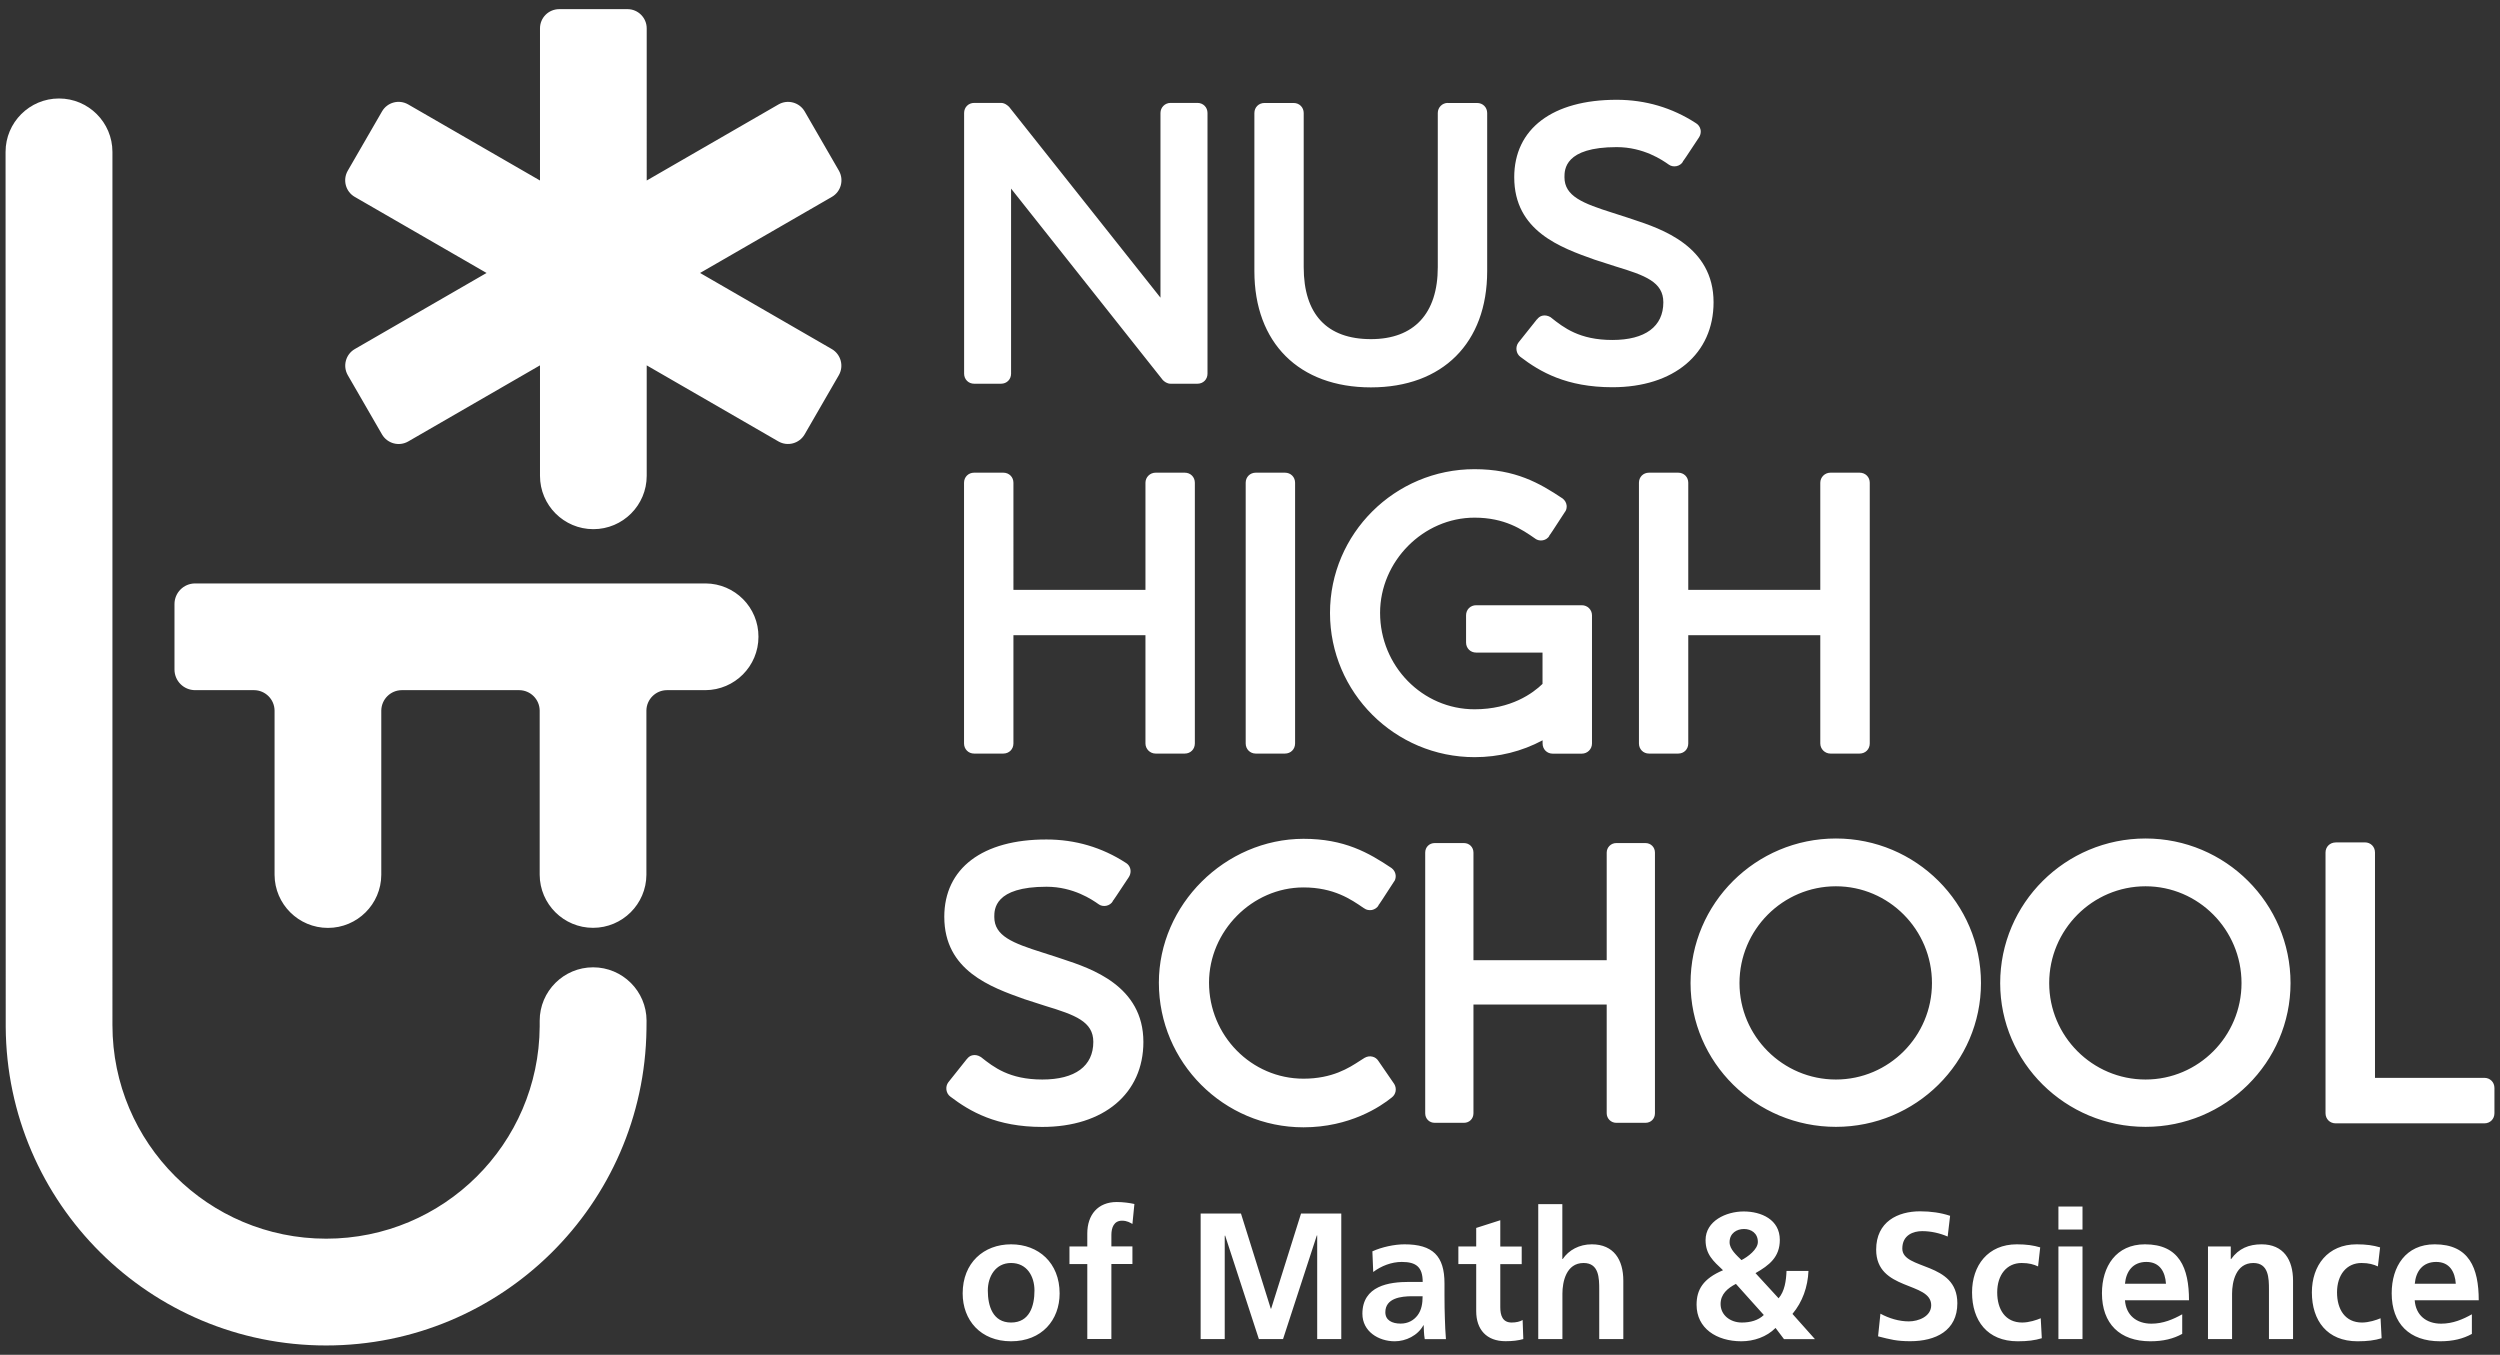 <svg id="Layer_1" xmlns="http://www.w3.org/2000/svg" viewBox="0 0 3279.7 1777.3"><rect x="0" y="0" width="3279.7" height="1777.3" fill="#333333" stroke="none"/><style>.st0{fill:#fff}</style><path class="st0" d="M1326.4 1735c24.3 0 30.7-21.7 30.7-42 0-18.7-9.9-36.1-30.7-36.1-20.5 0-30.5 17.9-30.5 36.1 0 20.1 6.4 42 30.5 42m0-102.6c36.1 0 63.7 24.3 63.7 64.4 0 34.9-23.3 62.8-63.7 62.8-40.1 0-63.5-27.8-63.5-62.8 0-40.1 27.6-64.4 63.5-64.4zM1426.4 1658.3H1403v-23.1h23.4v-17c0-24.3 13.7-41.3 38.7-41.3 8 0 17 1.2 23.1 2.6l-2.6 26.2c-2.8-1.6-6.9-4.3-13.7-4.3-10.6 0-13.9 9.2-13.9 18.6v15.1h27.6v23.1H1458v98.4h-31.6v-98.3M1575.1 1592h52.9l39.1 124.8h.5l39.2-124.8h52.8v164.7H1728v-135.9h-.5l-44.3 135.9h-31.7l-44.3-135.9-.5.5v135.4h-31.6V1592M1837.5 1736.4c9.7 0 17.2-4.3 22.2-10.9 5.2-6.9 6.6-15.6 6.6-25h-13.7c-14.2 0-35.2 2.3-35.2 21 0 10.5 8.8 14.9 20.1 14.9m-37.1-94.8c12.3-5.6 28.8-9.2 42.2-9.2 37.1 0 52.4 15.3 52.4 51.2v15.6c0 12.3.2 21.5.5 30.4.2 9.2.7 17.7 1.4 27.2h-27.8c-1.2-6.4-1.2-14.4-1.4-18.2h-.4c-7.3 13.5-23.1 21-37.5 21-21.5 0-42.5-13-42.5-36.1 0-18.2 8.7-28.8 20.8-34.7 12-5.9 27.6-7.1 40.8-7.1h17.5c0-19.6-8.7-26.2-27.4-26.2-13.5 0-26.9 5.2-37.5 13.2l-1.1-27.1zM1936.6 1658.3h-23.4v-23.1h23.4v-24.3l31.6-10.1v34.5h28.1v23.1h-28.1v56.6c0 10.4 2.8 20 14.9 20 5.7 0 11.1-1.2 14.4-3.3l.9 25c-6.6 1.9-13.9 2.8-23.4 2.8-24.8 0-38.4-15.3-38.4-39.4v-61.8M2018 1579.7h31.6v72h.5c8-11.8 21.7-19.3 38.2-19.3 28.8 0 41.3 20.3 41.3 47.6v76.7H2098v-64.9c0-14.9-.2-34.9-20.5-34.9-22.9 0-27.8 24.8-27.8 40.3v59.5H2018v-177M2306.1 1629.3c0-11.5-8.7-17-18.2-17-9.4 0-18.9 5.4-18.9 17.4 0 9.2 9.2 17 15.6 23.4 8.3-4.2 21.5-14.1 21.5-23.8m-28.8 55c-10.9 5.7-20.1 13.4-20.1 26.4 0 14.4 12.5 24.3 27.9 24.3 11.1 0 21.5-2.8 28.8-9.9l-36.6-40.8zm56 18.9c8-9.2 9.9-23.1 10.4-35.9h28.8c-.9 21-7.8 40.6-21 56.4l29.5 33.1h-40.6l-11.1-14.7c-11.6 11.8-28.6 17.5-44.8 17.5-32.6 0-58.8-17-58.8-47.9 0-19.8 8.5-34.2 34.7-45.3-12.8-12-22.9-20.8-22.9-39.6 0-25 26.9-37.5 50-37.5s47.4 10.6 47.4 37.3c0 22.6-13.9 33.3-31.9 43.6l30.3 33zM2555.1 1622.2c-10.4-4.5-22-7.1-33.5-7.1-11.3 0-26 4.9-26 22.9 0 28.6 72.2 16.5 72.2 71.7 0 36.1-28.5 49.8-61.8 49.8-17.9 0-26-2.3-42.2-6.4l3.1-29.7c11.3 6.1 24.3 10.1 37.3 10.1 12.5 0 29.3-6.4 29.3-21.2 0-31.4-72.2-18.4-72.2-72.9 0-36.8 28.5-50.3 57.6-50.3 14.2 0 27.4 1.9 39.4 5.9l-3.2 27.2M2673.7 1661.4c-5.6-2.6-11.8-4.5-21.5-4.5-19.6 0-32.1 15.6-32.1 38.5 0 22.4 10.6 39.6 32.8 39.6 9 0 18.9-3.3 24.3-5.6l1.4 26.2c-9.2 2.8-18.6 4-31.6 4-39.9 0-59.9-27.1-59.9-64.2 0-35.2 20.8-63 58.7-63 12.7 0 22 1.4 30.7 4l-2.8 25M2732 1635.2v121.5h-31.6v-121.5h31.6zm0-52.4v30.2h-31.6v-30.2h31.6zM2841.5 1684.1c-1-15.4-8-28.6-25.7-28.6s-26.6 12.3-28.1 28.6h53.8m21.3 65.8c-11.6 6.4-24.8 9.7-41.8 9.7-40.1 0-63.5-23.1-63.5-63 0-35.2 18.6-64.2 56.4-64.2 45.1 0 57.8 30.9 57.8 73.4h-84c1.4 19.6 15.1 30.7 34.7 30.7 15.4 0 28.6-5.7 40.4-12.3v25.7zM2896.5 1635.2h30v16.5h.5c9.9-13.9 23.4-19.3 39.9-19.3 28.8 0 41.3 20.3 41.3 47.6v76.7h-31.6v-64.9c0-14.9-.3-34.9-20.5-34.9-22.9 0-27.9 24.8-27.9 40.3v59.5h-31.6v-121.5M3119.5 1661.4c-5.7-2.6-11.8-4.5-21.5-4.5-19.6 0-32.1 15.6-32.1 38.5 0 22.4 10.6 39.6 32.8 39.6 9 0 18.9-3.3 24.3-5.6l1.4 26.2c-9.2 2.8-18.6 4-31.6 4-39.9 0-59.9-27.1-59.9-64.2 0-35.2 20.8-63 58.8-63 12.7 0 21.9 1.4 30.7 4l-2.9 25M3221.7 1684.1c-1-15.4-8-28.6-25.7-28.6s-26.7 12.3-28.1 28.6h53.8m21.2 65.8c-11.6 6.4-24.8 9.7-41.8 9.7-40.1 0-63.5-23.1-63.5-63 0-35.2 18.6-64.2 56.4-64.2 45.1 0 57.8 30.9 57.8 73.4h-84c1.4 19.6 15.1 30.7 34.7 30.7 15.3 0 28.6-5.7 40.3-12.3v25.7zM1535.6 135c-7.3 0-13.2 5.9-13.2 13.2v242.3c-2.6-3.3-198.5-250.2-198.5-250.2-1.9-1.9-5.8-5.3-10.7-5.3H1278c-7.5 0-13.2 5.7-13.2 13.2v342c0 7.5 5.7 13.2 13.2 13.2h35.2c7.6 0 13.2-5.7 13.2-13.2V247.4c2.6 3.3 199.1 251.2 199.1 251.2 2 2 5.5 4.8 10.2 4.8h35.2c7.6 0 13.2-5.7 13.2-13.2v-342c0-7.5-5.7-13.2-13.2-13.2h-35.3M1899.4 135c-7.3 0-13.2 5.9-13.2 13.2v202.3c0 60.9-31.2 94.4-87.7 94.4-57.7 0-88.2-32.6-88.2-94.4V148.3c0-7.5-5.7-13.2-13.2-13.2h-38.3c-7.5 0-13.2 5.7-13.2 13.2v207.5c0 94 58.6 152.4 152.9 152.4 94.1 0 152.5-58.4 152.5-152.4V148.3c0-7.5-5.7-13.2-13.2-13.2h-38.4M1986.5 232.6c0 70.6 60.9 92.2 105.3 108l27.6 8.9c38.9 11.8 62.7 20.4 62.7 47.1 0 31.8-23.8 49.4-66.9 49.4-43.2 0-63.8-16.2-80.3-29.3-.5-.4-.9-.7-.9-.7-3.5-2-7.3-2.7-10.8-1.8-2.8.7-5.1 2.5-6.8 4.8l-.1-.1-24.3 30.5c-2.1 2.8-3 6.4-2.5 10 .5 3.5 2.3 6.7 5 8.7 25.9 19.8 60.6 39.9 120.8 39.9 80.7 0 132.7-43.8 132.7-111.5 0-73.6-68.7-96.4-105.6-108.6l-7.5-2.5-18.9-6.1c-39.6-12.5-63.6-21.9-63.6-46.8 0-9.8 0-39.5 68.5-39.5 35.5 0 60.2 17.2 68.3 22.9 2.7 2 6.4 2.8 10 2.1 3.7-.7 6.9-2.9 8.8-6.1 0 0-.3 0-.5.1 1.1-1 4.7-6.4 21.5-31.9 1.5-2.4 2.2-5 2.2-7.5 0-1.1-.1-2.1-.4-3.1-.8-3.3-3-6.2-6-8-31.3-20.3-66.3-30.6-104-30.6-84.1 0-134.3 38-134.3 101.7M1516 620.1c-7.3 0-13.3 5.9-13.3 13.2v140.5h-173.2V633.3c0-7.5-5.7-13.2-13.3-13.2h-38.3c-7.5 0-13.2 5.7-13.2 13.2v342c0 7.5 5.7 13.3 13.2 13.3h38.3c7.6 0 13.3-5.7 13.3-13.3v-142h173.2v142c0 7.3 6 13.3 13.3 13.3h38.3c7.5 0 13.2-5.7 13.2-13.3v-342c0-7.5-5.7-13.2-13.2-13.2H1516M1647.4 620.1c-7.5 0-13.2 5.7-13.2 13.2v342c0 7.5 5.7 13.3 13.2 13.3h38.3c7.6 0 13.3-5.7 13.3-13.3v-342c0-7.5-5.7-13.2-13.3-13.2h-38.3M1744.8 804.1c0 104.3 85.1 189.2 189.7 189.2 31.8 0 61.8-7.5 89.2-22.1v4.2c0 7.5 5.7 13.3 13.2 13.3h38.3c7.3 0 13.3-5.9 13.3-13.3V807.2c0-7.3-5.9-13.2-13.3-13.2h-138.7c-7.5 0-13.2 5.7-13.2 13.2v35.7c0 7.5 5.7 13.2 13.2 13.2h87.1v41.1c-12.5 12.1-41 33.3-89.2 33.3-68.3 0-123.9-56.7-123.9-126.5 0-67.7 56.7-124.9 123.9-124.9 39.8 0 62.4 15.6 78.9 27l.8.6c2.7 2 6.4 2.8 10 2.1 3.7-.7 6.8-2.9 8.7-6.1 0 0-.2 0-.5.1 1-.9 4.5-6.2 20.5-30.9 1.6-1.8 2.5-4.6 2.5-7.4 0-.5 0-1.1-.1-1.6-.4-3.5-2.4-6.8-5.3-9-30.3-20.2-61.9-38.4-115.6-38.4-104.4 0-189.5 84.6-189.5 188.6M2401.3 620.1c-7.3 0-13.3 5.9-13.3 13.2v140.5h-173.2V633.3c0-7.5-5.7-13.2-13.2-13.2h-38.3c-7.6 0-13.2 5.7-13.2 13.2v342c0 7.5 5.6 13.3 13.2 13.3h38.3c7.6 0 13.2-5.7 13.2-13.3v-142H2388v142c0 7.3 6 13.3 13.3 13.3h38.3c7.6 0 13.3-5.7 13.3-13.3v-342c0-7.5-5.7-13.2-13.3-13.2h-38.3M1238.8 1202.8c0 70.5 60.8 92.2 105.2 108l27.6 8.9c38.9 11.8 62.7 20.5 62.7 47.1 0 31.8-23.8 49.4-66.9 49.4-43.2 0-63.8-16.2-80.3-29.3l-1-.6c-3.4-2.1-7.3-2.7-10.8-1.8-2.8.7-5.1 2.5-6.8 4.8h-.1l-24.3 30.5c-2.1 2.8-3 6.3-2.5 10 .5 3.5 2.3 6.7 5 8.7 25.9 19.7 60.6 39.9 120.7 39.9 80.7 0 132.7-43.8 132.7-111.5 0-73.7-68.7-96.4-105.6-108.6l-7.5-2.5s-.1 0-18.9-6.1c-39.6-12.5-63.6-21.8-63.6-46.8 0-9.8 0-39.6 68.5-39.6 35.5 0 60.2 17.2 68.3 22.9 2.6 2 6.4 2.8 10 2.1 3.7-.7 6.9-2.9 8.8-6.1 0 0-.2.1-.5.2 1.1-1 4.7-6.5 21.5-31.9 1.5-2.4 2.2-5 2.2-7.6 0-4.4-2.2-8.6-6.3-11-31.3-20.3-66.3-30.6-104-30.6-83.9-.2-134.1 37.8-134.1 101.5M1520.3 1289.2c0 104.6 85.1 189.7 189.7 189.7 60.8 0 101.3-27.3 115.8-39.1 5.5-4.1 6.9-11.7 3.3-17.7l-20.9-30.4c-1.6-2.6-4.5-4.8-7.7-5.5-3.5-.9-7.1-.3-10.4 1.6l-6 3.8c-14.4 9.4-36.2 23.5-74.1 23.5-68.3 0-123.9-56.5-123.9-126 0-67.7 56.7-124.9 123.9-124.9 39.7 0 62.4 15.6 78.9 27l.9.5c2.6 2 6.3 2.7 10 2.1 3.7-.8 6.9-3 8.8-6.1 0 0-.3.1-.5.1 1.1-1 4.5-6.3 20.5-31 1.6-1.8 2.4-4.6 2.4-7.4 0-.5 0-1.1-.1-1.6-.4-3.5-2.4-6.8-5.3-9-30.3-20.3-62-38.4-115.6-38.4-102.9.2-189.7 86.5-189.7 188.8M2120.3 1106c-6.9 0-12.5 5.6-12.5 12.5v141.2H1933v-141.2c0-7.1-5.4-12.5-12.5-12.5h-38.3c-7.1 0-12.5 5.3-12.5 12.5v342c0 7.2 5.4 12.5 12.5 12.5h38.3c7.1 0 12.5-5.3 12.5-12.5v-142.7h174.8v142.7c0 6.9 5.6 12.5 12.5 12.5h38.3c7.2 0 12.5-5.3 12.5-12.5v-342c0-7.1-5.4-12.5-12.5-12.5h-38.3M2282 1289.7c0-70 56.7-127 126.5-127 69.5 0 126 57 126 127 0 69.7-56.5 126.5-126 126.5-69.7 0-126.5-56.8-126.5-126.5m-64.2 0c0 104 85.6 188.6 190.7 188.6 104.9 0 190.3-84.6 190.3-188.6 0-104.6-85.3-189.7-190.3-189.7-105.2 0-190.7 85.1-190.7 189.7zM2688.3 1289.7c0-70 56.7-127 126.4-127 69.4 0 125.9 57 125.9 127 0 69.7-56.5 126.5-125.9 126.5-69.7 0-126.4-56.8-126.4-126.5m-64.3 0c0 104 85.6 188.6 190.7 188.6 104.9 0 190.2-84.6 190.2-188.6 0-104.6-85.3-189.7-190.2-189.7-105.2 0-190.7 85.1-190.7 189.7zM3064.1 1105.2c-7.5 0-13.3 5.7-13.3 13.2v342c0 7.6 5.7 13.3 13.3 13.3h195.1c7.6 0 13.2-5.7 13.2-13.3v-33.1c0-7.6-5.7-13.3-13.2-13.3h-143.5v-295.7c0-7.5-5.7-13.2-13.2-13.2h-38.4M925.6 765.4H255.8c-14.9.1-26.9 12.2-26.9 27.1v85.8c0 14.9 12 27 26.9 27.1h77.5c14.8.1 26.8 12.1 26.9 26.9v215.4c.2 38.5 31.5 69.6 70 69.6s69.8-31.1 70-69.6V932c.3-14.7 12.2-26.5 26.9-26.6h154c14.8.1 26.7 12 26.9 26.7v215.5c.2 38.5 31.5 69.6 70 69.6s69.8-31.1 70-69.6V932.1c.2-14.7 12.2-26.6 26.9-26.7h50.5c38.5-.2 69.6-31.5 69.6-70 .2-38.6-31-69.8-69.4-70M1091.2 457.9c-.1 0-.2-.1-.2-.1s-76.4-44.1-172.6-99.7c96.3-55.6 172.9-99.8 172.9-99.8 12-6.9 16.1-22.2 9.3-34.3l-45-77.9c-7-11.9-22.3-16-34.3-9.1-.1 0-76.7 44.3-172.9 99.8V37.2c0-13.8-11.2-25.1-25-25.2h-89.9c-13.9.1-25.1 11.3-25.1 25.2v199.6C612.1 181.2 535.6 137 535.5 137c-12-6.9-27.3-2.9-34.3 9.1l-45 77.9c-6.9 12-2.8 27.4 9.2 34.3 0 0 76.6 44.2 172.9 99.8-96.3 55.6-172.8 99.8-172.8 99.8-12 6.9-16.1 22.2-9.3 34.2l45 77.9c7 11.9 22.3 16.1 34.4 9.1 0 0 76.6-44.2 172.8-99.8v144.9c0 38.7 31.4 70 70 70 38.7 0 70-31.4 70-70V479.3c96.3 55.6 172.8 99.8 172.8 99.8 12 6.9 27.3 2.8 34.3-9.1l45-77.9c6.8-11.9 2.7-27.2-9.3-34.2"/><path class="st0" d="M848.2 1338.9c-.1-38.6-31.5-69.9-70.1-69.9-38.7 0-70.1 31.4-70.1 70.1v7.6c-1 153.9-126 278.3-280.1 278.3-154.7 0-280.4-125.4-280.4-280.2V199.3c0-38.7-31.4-70.1-70.1-70.1-38.7 0-70.1 31.4-70.1 70.1l.2 1148c1.4 231 189 417.8 420.3 417.8 230.3 0 417.3-185.2 420.3-414.8l.1-11.4"/></svg>